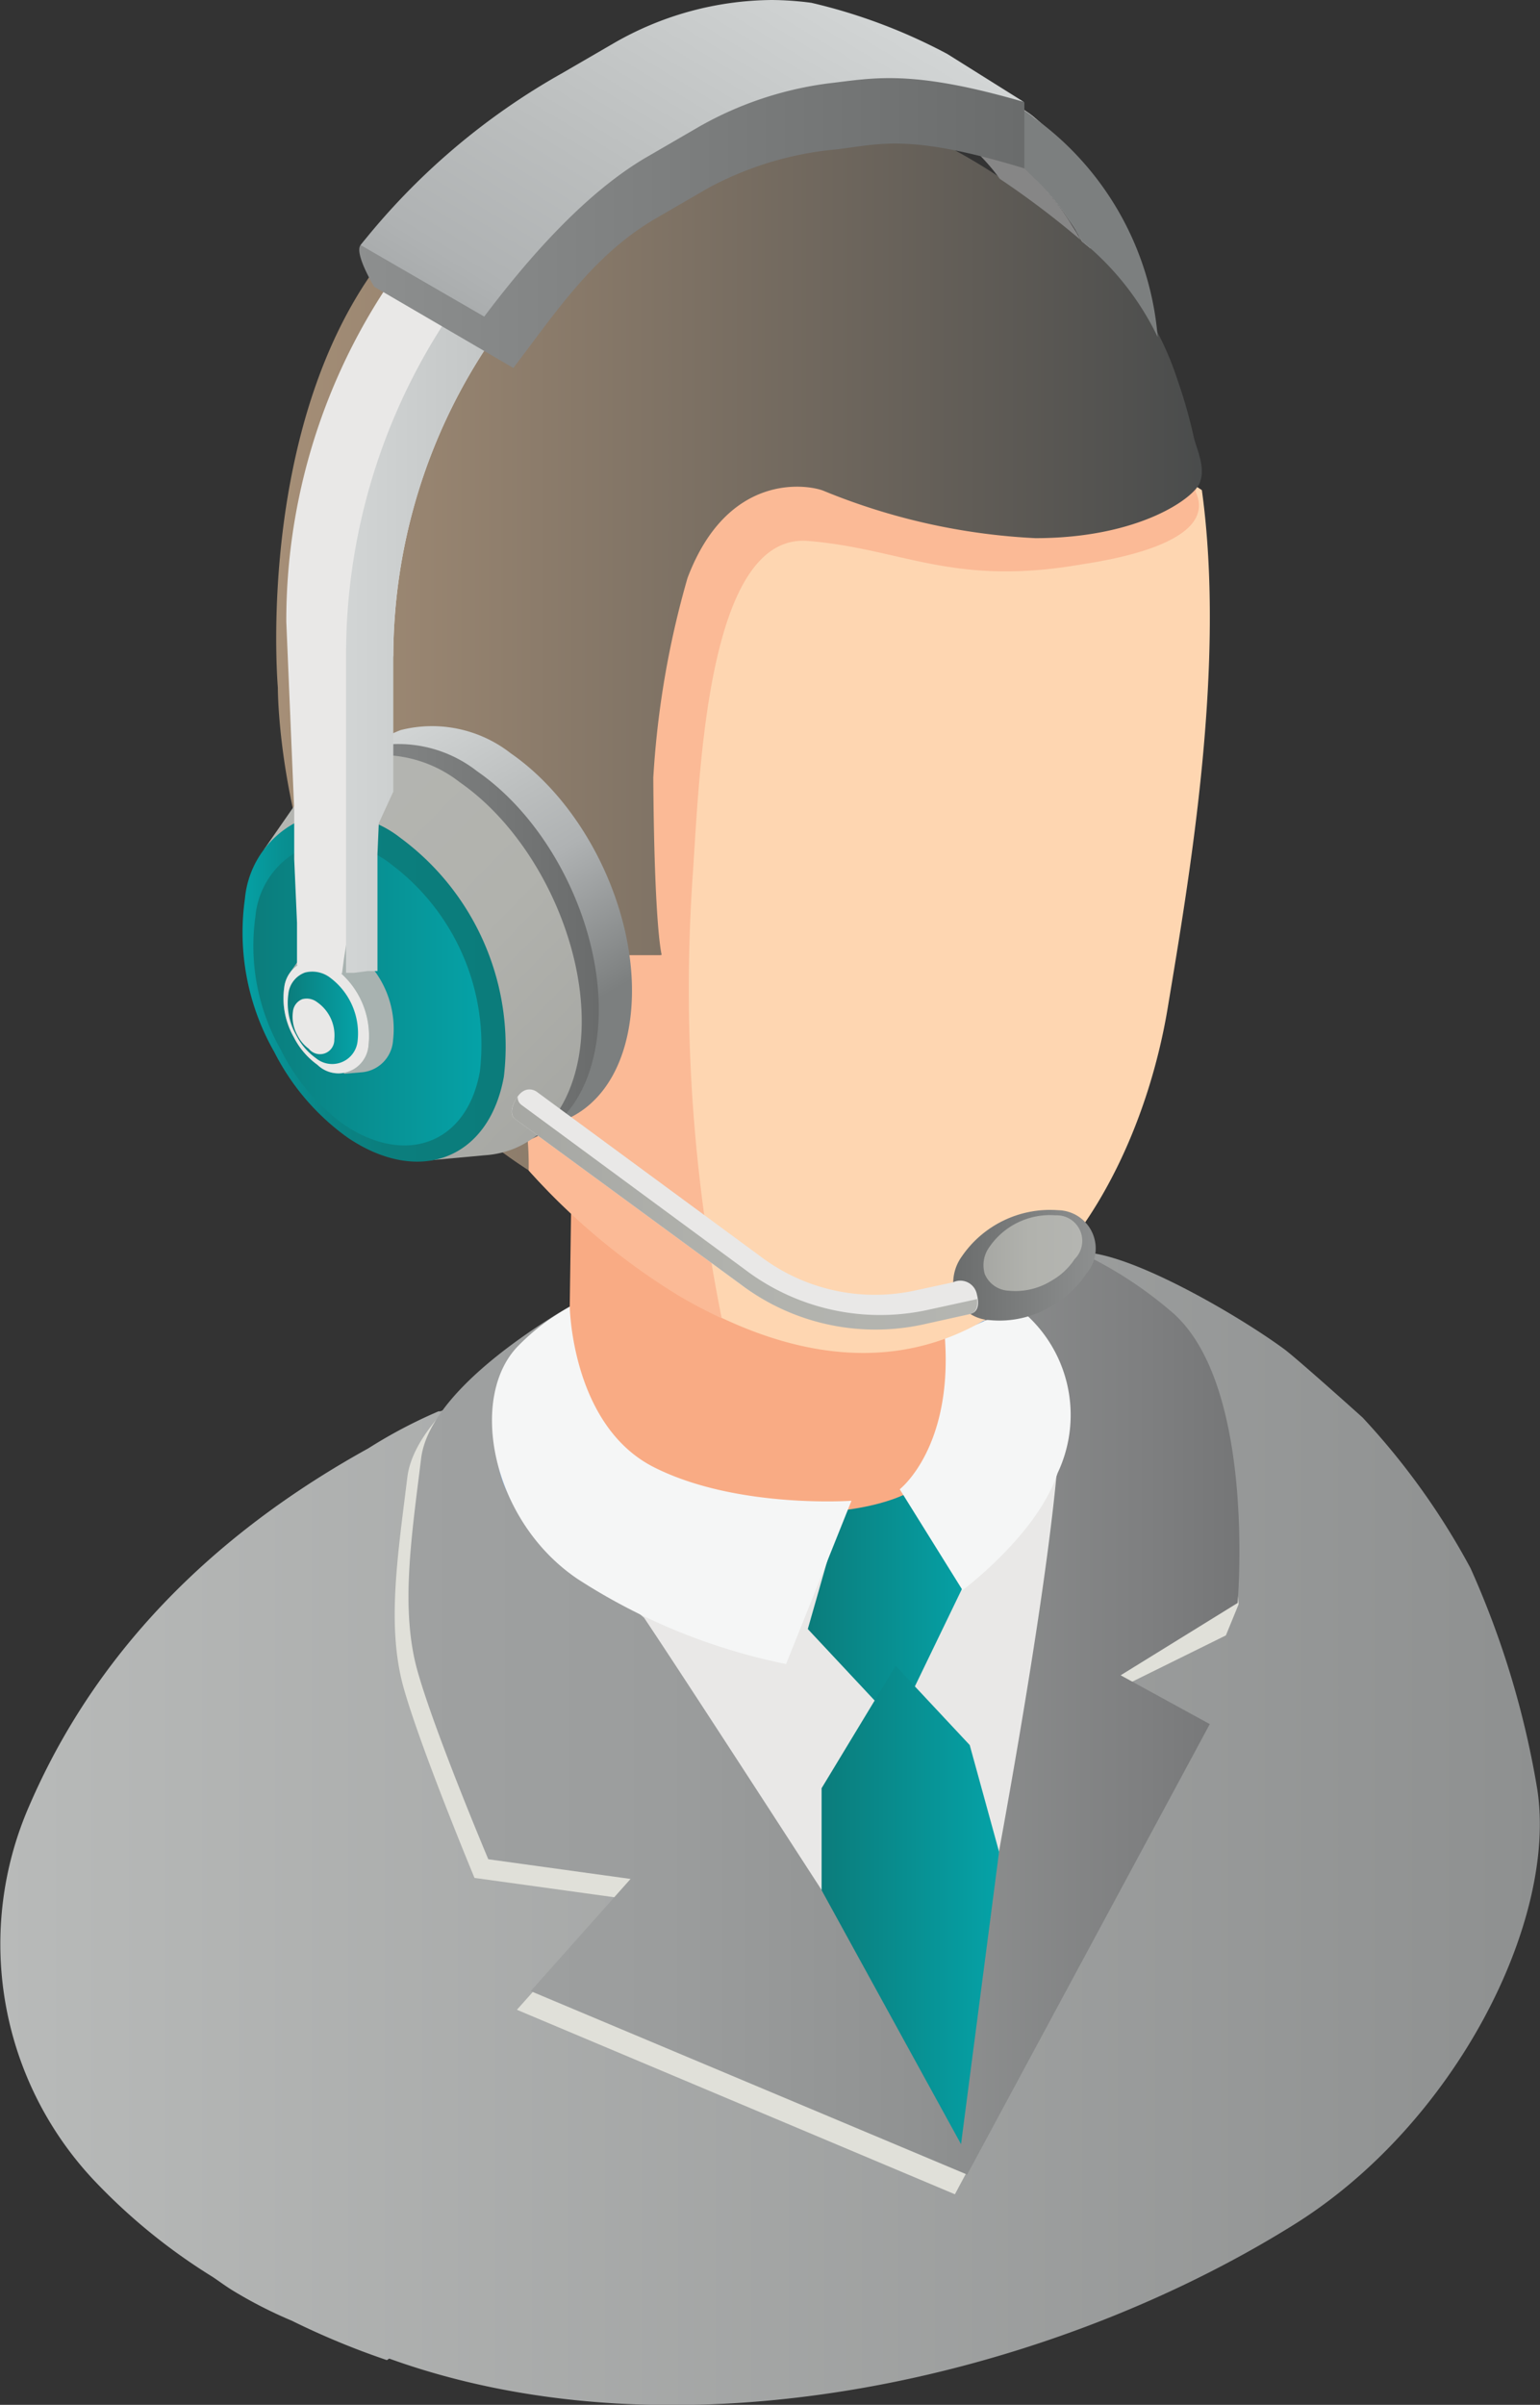 <svg xmlns="http://www.w3.org/2000/svg" xmlns:xlink="http://www.w3.org/1999/xlink" viewBox="0 0 60.3 94.11"><rect x="0" y="0" width="60.3" height="94.11" fill="#333333" stroke="none"/><defs><style>.cls-1{isolation:isolate;}.cls-2{fill:url(#GradientFill_5);}.cls-3{fill:#e0e0d9;mix-blend-mode:multiply;}.cls-4{fill:url(#Безымянный_градиент_3250);}.cls-5{fill:#e9e8e7;}.cls-6{fill:url(#Безымянный_градиент_236);}.cls-7{fill:url(#Безымянный_градиент_236-2);}.cls-8{fill:#7ea9d9;}.cls-9{fill:#c7dbeb;}.cls-10{fill:#f9ab84;}.cls-11{fill:#f5f6f6;}.cls-12{fill:#fed6b1;}.cls-13{fill:#fbba96;}.cls-14{fill:url(#Безымянный_градиент_1102);}.cls-15{fill:url(#GradientFill_4);}.cls-16{fill:url(#Безымянный_градиент_1047);}.cls-17{fill:url(#GradientFill_6);}.cls-18{fill:url(#Безымянный_градиент_3255);}.cls-19{fill:url(#Безымянный_градиент_236-3);}.cls-20{fill:#a8b2b0;}.cls-21{fill:#829591;}.cls-22{fill:url(#GradientFill_4-2);}.cls-23{fill:#868686;}.cls-24{fill:url(#Безымянный_градиент_236-4);}.cls-25{fill:url(#Безымянный_градиент_1047-2);}.cls-26{fill:url(#GradientFill_4-3);}.cls-27{fill:url(#Безымянный_градиент_3236);}.cls-28{fill:url(#GradientFill_6-2);}.cls-29{fill:url(#GradientFill_6-3);}</style><linearGradient id="GradientFill_5" y1="71.5" x2="60.3" y2="71.5" gradientUnits="userSpaceOnUse"><stop offset="0" stop-color="#b8bab9"/><stop offset="1" stop-color="#8e9090"/></linearGradient><linearGradient id="Безымянный_градиент_3250" x1="16" y1="66.52" x2="48.53" y2="66.52" gradientUnits="userSpaceOnUse"><stop offset="0" stop-color="#9fa1a1"/><stop offset="0.31" stop-color="#9b9d9d"/><stop offset="0.61" stop-color="#909292"/><stop offset="0.89" stop-color="#7e7f80"/><stop offset="1" stop-color="#757677"/></linearGradient><linearGradient id="Безымянный_градиент_236" x1="-10538.99" y1="61.73" x2="-10532.49" y2="61.73" gradientTransform="matrix(-1, 0, 0, 1, -10500.86, 0)" gradientUnits="userSpaceOnUse"><stop offset="0" stop-color="#05a2a7"/><stop offset="1" stop-color="#0b7c7b"/></linearGradient><linearGradient id="Безымянный_градиент_236-2" x1="-10539.97" y1="74.55" x2="-10533.03" y2="74.55" xlink:href="#Безымянный_градиент_236"/><linearGradient id="Безымянный_градиент_1102" x1="-10547.85" y1="24.75" x2="-10511.67" y2="24.75" gradientTransform="matrix(-1, 0, 0, 1, -10500.86, 0)" gradientUnits="userSpaceOnUse"><stop offset="0" stop-color="#4a4c4c"/><stop offset="1" stop-color="#a68f77"/></linearGradient><linearGradient id="GradientFill_4" x1="-212.02" y1="29.08" x2="-203.73" y2="43.43" gradientTransform="translate(226.63)" gradientUnits="userSpaceOnUse"><stop offset="0" stop-color="#d2d5d5"/><stop offset="0.28" stop-color="#bbbebe"/><stop offset="0.44" stop-color="#afb2b3"/><stop offset="0.79" stop-color="#7c7f7f"/><stop offset="1" stop-color="#7c7f7f"/></linearGradient><linearGradient id="Безымянный_градиент_1047" x1="-10524.31" y1="36.96" x2="-10512.31" y2="36.96" gradientTransform="matrix(-1, 0, 0, 1, -10500.86, 0)" gradientUnits="userSpaceOnUse"><stop offset="0" stop-color="#6a6c6c"/><stop offset="1" stop-color="#8d8f8f"/></linearGradient><linearGradient id="GradientFill_6" x1="-215.56" y1="31.84" x2="-203.71" y2="43.43" gradientTransform="translate(226.63)" gradientUnits="userSpaceOnUse"><stop offset="0" stop-color="#b4b5b1"/><stop offset="0.52" stop-color="#b1b2ad"/><stop offset="1" stop-color="#a6a7a3"/></linearGradient><linearGradient id="Безымянный_градиент_3255" x1="-10520.66" y1="38.65" x2="-10510.29" y2="38.65" gradientTransform="matrix(-1, 0, 0, 1, -10500.86, 0)" gradientUnits="userSpaceOnUse"><stop offset="0" stop-color="#0b7c7b"/><stop offset="0.45" stop-color="#0b7e7d"/><stop offset="0.67" stop-color="#0a8485"/><stop offset="0.84" stop-color="#089092"/><stop offset="0.98" stop-color="#05a0a4"/><stop offset="1" stop-color="#05a2a7"/></linearGradient><linearGradient id="Безымянный_градиент_236-3" x1="-10519.75" y1="38.91" x2="-10510.72" y2="38.91" xlink:href="#Безымянный_градиент_236"/><linearGradient id="GradientFill_4-2" x1="13.39" y1="20.14" x2="45.33" y2="20.14" gradientTransform="matrix(1, 0, 0, 1, 0, 0)" xlink:href="#GradientFill_4"/><linearGradient id="Безымянный_градиент_236-4" x1="-10514.91" y1="39.83" x2="-10512.13" y2="39.83" xlink:href="#Безымянный_градиент_236"/><linearGradient id="Безымянный_градиент_1047-2" x1="-10540.95" y1="8.1" x2="-10514.88" y2="8.1" xlink:href="#Безымянный_градиент_1047"/><linearGradient id="GradientFill_4-3" x1="-194.82" y1="-1.05" x2="-214.61" y2="31.71" xlink:href="#GradientFill_4"/><linearGradient id="Безымянный_градиент_3236" x1="-10543.73" y1="49.51" x2="-10538.17" y2="49.51" gradientTransform="matrix(-1, 0, 0, 1, -10500.86, 0)" gradientUnits="userSpaceOnUse"><stop offset="0" stop-color="#8d8f8f"/><stop offset="1" stop-color="#6a6c6c"/></linearGradient><linearGradient id="GradientFill_6-2" x1="-10543.18" y1="49.03" x2="-10539.36" y2="49.03" gradientTransform="matrix(-1, 0, 0, 1, -10500.86, 0)" xlink:href="#GradientFill_6"/><linearGradient id="GradientFill_6-3" x1="-10539.12" y1="47.47" x2="-10520.89" y2="47.47" gradientTransform="matrix(-1, 0, 0, 1, -10500.86, 0)" xlink:href="#GradientFill_6"/></defs><title>callcenter</title><g class="cls-1"><g id="Layer_2" data-name="Layer 2"><g id="Layer_1-2" data-name="Layer 1"><path class="cls-2" d="M60.19,70a35.06,35.06,0,0,0-2.61-8.63,28.13,28.13,0,0,0-4.23-5.9l0,0,0,0c-.4-.36-2.59-2.32-3.06-2.67-1.71-1.26-5.81-3.67-7.8-3.79-1.15-.08-2.26-.12-3.42-.12l.45,2.65a.67.67,0,0,0-.28,0,.77.77,0,0,0-.28,0h-.12a1.63,1.63,0,0,0-.44,0h0c-.48,0-.91,0-1.39,0h-.16a1,1,0,0,0-.32,0,8.42,8.42,0,0,0-1.39.08,54.1,54.1,0,0,0-5.68.64h-.2c-.08,0-.12,0-.2,0-.76.12-1.51.24-2.27.4-1.43.28-2.82.6-4.21,1a3.32,3.32,0,0,0-.83.24l-1.22.33h0l-.11,0c-1.07.3-2.13.61-3.18,1l-.07,0,0,0a19.46,19.46,0,0,0-2.75,1.45l0,0h0c-7.76,4.29-11.41,9.67-13.28,14A13.49,13.49,0,0,0,3.63,85.27a23.1,23.1,0,0,0,4.69,3.83c.27.18.52.37.8.54a17.42,17.42,0,0,0,2.31,1.18,30.47,30.47,0,0,0,3.72,1.54h0l.09-.06c11.34,4.09,25.69.82,35.39-5.22C57,83.13,61,75.14,60.19,70ZM33.56,76c-1.37-4.18-3.22-9.4-4.56-11.39l-5.87-3.8a27.41,27.41,0,0,1,2.74-.65c.83-.32,1.67-.6,2.5-.91h.08s.08,0,.16,0a.3.3,0,0,1,.16,0,70.47,70.47,0,0,1,7.67-2.15c.28,0,.56-.12.87-.16L39,56.54c1.79-.32,1.38-3.2,3.21-3.36l.51-.05c.16,3.91-3.41,16.17-5.62,23.36C35.92,76.3,34.75,76.16,33.56,76Z"/><path class="cls-3" d="M22.33,51.55s-6,3.17-6.38,6.26-.82,5.86-.14,8.26,2.77,7.42,2.77,7.42l5.57.77-3.91,4.39,17.15,7.22,9.44-17.66L43.34,66.3,48,64l.5-1.22c-.13-1.86-.12-7.21-2.83-9.45a19.63,19.63,0,0,0-7-3.68Z"/><path class="cls-4" d="M45.82,51.29a15.84,15.84,0,0,0-6.64-3.36L22.87,50.81s-6,3.17-6.38,6.26-.82,5.92-.14,8.33,2.77,7.36,2.77,7.36l5.57.77-3.91,4.39L37.87,85.1l9.5-17.63-3.49-1.91,4.58-2.83S49.21,54.08,45.82,51.29Z"/><path class="cls-5" d="M37.3,81.9S27.59,66.84,25.22,63.31l-5-4.33a3.81,3.81,0,0,1,.3-4.65c.4-.12.81-.23,1.22-.34v0a8.35,8.35,0,0,1,.83-.19c1.38-.36,2.78-.68,4.2-1,.75-.16,1.52-.28,2.27-.4.08,0,.12,0,.2,0h.19a53.21,53.21,0,0,1,5.68-.63,8.35,8.35,0,0,1,1.4-.08,1,1,0,0,1,.32,0H37c.48,0,.91,0,1.4,0h0a1.6,1.6,0,0,1,.43,0h0l2.68,2.62C41.87,59.61,37.3,81.9,37.3,81.9Z"/><polygon class="cls-6" points="33.85 55.99 31.63 63.75 35.11 67.47 38.13 61.22 33.85 55.99"/><polygon class="cls-7" points="35.07 65.19 32.17 69.98 32.17 73.97 37.63 83.91 39.12 72.47 37.97 68.29 35.07 65.19"/><path class="cls-8" d="M21.5,60.87l-1.41-2.09a3.6,3.6,0,0,1,1.61-5.35c5.61-2.25,8.74-2.81,14.74-3.59l4.38,3.88A171.25,171.25,0,0,0,21.5,60.87Z"/><path class="cls-9" d="M37.29,57.56,38.89,53l-1-1.81-1.16,1.15S35.37,57.19,37.29,57.56Z"/><path class="cls-10" d="M22.42,43.34l-.15,10.45s1.18,4.22,5,5,6.93.37,8.4-.43c1.3-.71,1.32-1,1.32-1l.15-10.32Z"/><path class="cls-11" d="M37,52.38c.3,4.3-1.77,5.9-1.77,5.9l2.46,3.95s2.93-2.18,3.72-4.58a5.3,5.3,0,0,0-1.6-6.51Z"/><path class="cls-12" d="M20.7,45.8h0a26.33,26.33,0,0,0,5.88,4.88c11.46,6.77,17.79-3,19.15-11.28C46.6,34.16,48,26,47.06,19.18c-1.39-.94-3.48-1.4-6.6-.69-9.67,2.2-14.49,3-14.44,9s-.15,9.93-.15,9.93l-2.47,0s-3-11.06-5.94-8.34C10.92,35.09,20.94,36.37,20.7,45.8Z"/><path class="cls-13" d="M40,14.57a6.94,6.94,0,0,1,3.55.55,7.33,7.33,0,0,1,2.11,1.64,5.12,5.12,0,0,1,1.15,1.72,1,1,0,0,1,0,.75c1,2.11-3.82,2.75-4.54,2.87-5,.85-6.95-.63-10.63-.93-3.94-.32-4.24,9-4.51,13a65,65,0,0,0,1.13,17.42c-.56-.26-1.12-.55-1.71-.9A26.15,26.15,0,0,1,20.7,45.8c-1.4-8.29-10.79-12-3.23-16.77,4.81-3,5.94,8.34,5.94,8.34l2.47,0a32.61,32.61,0,0,1-1.52-10c0-.88,1.53-1.56,1.32-2.41-.32-1.32.38-1.93.67-3.07.36-1.4.67-2.81,1-4.22a1.45,1.45,0,0,1,.23-.58,1.32,1.32,0,0,1,.35-.28,7.55,7.55,0,0,1,2.81-1c1.18-.19,2.38.19,3.57-.09.27-.06.52-.18.78-.26a6.58,6.58,0,0,1,.86-.14C37.32,15.16,38.6,14.68,40,14.57Z"/><path class="cls-14" d="M10.88,26.91S10.81,39.45,20.7,45.8a12.14,12.14,0,0,0-2-6.89c-.53-.84-1.14-1.62-1.74-2.42a6.43,6.43,0,0,1-1.29-3.1,4.5,4.5,0,0,1,1.44-4,2.11,2.11,0,0,1,3,.37A20.12,20.12,0,0,1,23,35.91c.16.48.31,1,.44,1.46l2.47,0s-.29-1-.33-6.93a35.67,35.67,0,0,1,1.34-7.82c1.58-4.18,4.71-3.65,5.31-3.42a25,25,0,0,0,8.31,1.86c4,0,6.14-1.52,6.42-2.13s-.11-1.35-.22-1.84a19.4,19.4,0,0,0-.63-2.21,12.11,12.11,0,0,0-3.42-5.27C35.51,3.56,29,1.5,19.26,6.52S10.88,26.91,10.88,26.91Z"/><path class="cls-11" d="M22.31,51.14a8.58,8.58,0,0,0-2,1.51c-2,2-1.08,6.87,2.32,9.15a23.65,23.65,0,0,0,8.15,3.32l2.56-6.39s-4.5.32-7.73-1.31S22.31,51.14,22.31,51.14Z"/><path class="cls-15" d="M20,29.48a5,5,0,0,0-4.31-.91,4.35,4.35,0,0,0-2.79,3.67,10.94,10.94,0,0,0,1.33,6.93A10.74,10.74,0,0,0,17.52,43c3.26,2.21,6.43,1,7.1-2.76S23.22,31.71,20,29.48Z"/><path class="cls-16" d="M18.68,30.18a5,5,0,0,0-4.31-.91,4.35,4.35,0,0,0-2.79,3.67,10.94,10.94,0,0,0,1.33,6.93,10.74,10.74,0,0,0,3.31,3.87c3.26,2.21,6.43,1,7.1-2.76S21.92,32.42,18.68,30.18Z"/><path class="cls-17" d="M18,30.61a5,5,0,0,0-4.31-.91A3.56,3.56,0,0,0,12,30.84h0l0,0a4.38,4.38,0,0,0-.41.6l-1.25,1.8.48.91a11.38,11.38,0,0,0,1.43,6.1,10.74,10.74,0,0,0,3.31,3.87,7.41,7.41,0,0,0,.8.47l.43.82,2.19-.2h0c1.82-.12,3.25-1.47,3.68-3.84C23.31,37.67,21.21,32.84,18,30.61Z"/><path class="cls-18" d="M15.68,32.79A4.27,4.27,0,0,0,12,32a3.75,3.75,0,0,0-2.41,3.17,9.44,9.44,0,0,0,1.15,6,9.27,9.27,0,0,0,2.86,3.34c2.81,1.91,5.55.85,6.13-2.38A10.13,10.13,0,0,0,15.68,32.79Z"/><path class="cls-19" d="M15.3,33.81a3.73,3.73,0,0,0-3.24-.69A3.27,3.27,0,0,0,10,35.88a8.23,8.23,0,0,0,1,5.21A8.08,8.08,0,0,0,13.45,44c2.45,1.66,4.84.74,5.34-2.07A8.84,8.84,0,0,0,15.3,33.81Z"/><path class="cls-20" d="M13.86,37.19a1.61,1.61,0,0,0-1.4-.3,1.16,1.16,0,0,0-.55.37h0a1.41,1.41,0,0,0-.13.19l-.41.59.16.3a3.7,3.7,0,0,0,.47,2,3.49,3.49,0,0,0,1.08,1.26l.26.15.14.27.71-.06h0a1.34,1.34,0,0,0,1.2-1.25A3.82,3.82,0,0,0,13.86,37.19Z"/><path class="cls-21" d="M13.12,37.9a1.39,1.39,0,0,0-1.21-.26,1.22,1.22,0,0,0-.78,1,3.07,3.07,0,0,0,.37,1.94,3,3,0,0,0,.93,1.09,1.18,1.18,0,0,0,2-.77A3.29,3.29,0,0,0,13.12,37.9Z"/><path class="cls-5" d="M42.7,9.72l0,0-.34-.28h0l-.16-.3c-.12-.22-.27-.43-.41-.64,0,0,0,0,0,0a7.45,7.45,0,0,0-.47-.62,7.2,7.2,0,0,0-.51-.58l-.51-.5a1.74,1.74,0,0,0-.16-.14h0c-.15-.14-.31-.27-.47-.39a6.56,6.56,0,0,0-.62-.45c-.18-.12-.37-.23-.55-.34h0a.75.75,0,0,0-.11-.07l-.53-.27a10.6,10.6,0,0,0-1.37-.54,9.72,9.72,0,0,0-3-.49,10.05,10.05,0,0,0-5.09,1.38l-2,1.16a22.07,22.07,0,0,0-11,19l-.5,3.4,0,.18-.05.34-.38,2.56-.16,1.12L13.55,37l-.08.5h0l-.08.6L12,37.85l-.37-.08v-.14l0-.93,0-.58v0l-.11-2.5v-.19l0-1.16,0-.57-.31-7.37a23.68,23.68,0,0,1,3.8-12.9c.2-.32.42-.65.65-1A23.05,23.05,0,0,1,20,5.71s0,0,0,0a23.38,23.38,0,0,1,3-2.06l2-1.15a11.9,11.9,0,0,1,11.88-.11l1.47.85.58.35.19.11h0a.22.22,0,0,1,.09.05c.18.09.35.19.51.3l.31.2a0,0,0,0,1,0,0l.2.14a2.51,2.51,0,0,1,.3.23C42.3,6.06,42.31,7.37,42.7,9.72Z"/><path class="cls-22" d="M45.33,13.19A10.92,10.92,0,0,0,42.7,9.72l0,0-.34-.28h0l-.16-.3c-.12-.22-.27-.43-.41-.64,0,0,0,0,0,0a7.45,7.45,0,0,0-.47-.62,7.2,7.2,0,0,0-.51-.58l-.51-.5a1.74,1.74,0,0,0-.16-.14h0c-.15-.14-.31-.27-.47-.39a6.56,6.56,0,0,0-.62-.45c-.18-.12-.37-.23-.55-.34h0a.75.75,0,0,0-.11-.07l-.53-.27a10.6,10.6,0,0,0-1.37-.54,9.72,9.72,0,0,0-3-.49,10.05,10.05,0,0,0-5.09,1.38l-2,1.16a22.07,22.07,0,0,0-11,19v5.33l-.57,1.24v.05l-.05,1.16V38l-.38,0-.54.07-.31,0V25.62a23.85,23.85,0,0,1,3.79-12.9,10.85,10.85,0,0,1,.66-.95A23.58,23.58,0,0,1,25.31,5l2-1.16a11.86,11.86,0,0,1,8.09-1.45h0a11.46,11.46,0,0,1,2.76.85l.18.08.58.28.19.11h0a.22.22,0,0,1,.09.05c.18.09.35.19.51.3l.31.2a0,0,0,0,1,0,0l.2.14a2.51,2.51,0,0,1,.3.23A11.76,11.76,0,0,1,45.33,13.19Z"/><path class="cls-23" d="M42.15,9.09l.16.3A34.36,34.36,0,0,0,39.15,7a8.27,8.27,0,0,0-.77-.91h0a9.89,9.89,0,0,0-2-1.6,10.6,10.6,0,0,1,1.37.54l.53.27a.75.75,0,0,1,.11.07h0c.19.11.38.22.55.34a6.56,6.56,0,0,1,.62.45,4.42,4.42,0,0,1,.49.39,1.74,1.74,0,0,1,.16.14l.51.5a7.2,7.2,0,0,1,.51.58,7.45,7.45,0,0,1,.47.62s0,0,0,0C41.88,8.65,42,8.87,42.15,9.09Z"/><path class="cls-5" d="M13.12,37.9a1.39,1.39,0,0,0-1.21-.26,1.22,1.22,0,0,0-.78,1,3.07,3.07,0,0,0,.37,1.94,3,3,0,0,0,.93,1.09,1.18,1.18,0,0,0,2-.77A3.29,3.29,0,0,0,13.12,37.9Z"/><path class="cls-24" d="M12.94,38.27a1.15,1.15,0,0,0-1-.21,1,1,0,0,0-.65.85,2.53,2.53,0,0,0,.31,1.6,2.49,2.49,0,0,0,.77.9A1,1,0,0,0,14,40.76,2.72,2.72,0,0,0,12.94,38.27Z"/><path class="cls-5" d="M12.42,39.22a.67.67,0,0,0-.58-.12.58.58,0,0,0-.37.49,1.47,1.47,0,0,0,.18.93,1.44,1.44,0,0,0,.44.52.56.56,0,0,0,1-.37A1.58,1.58,0,0,0,12.42,39.22Z"/><path class="cls-25" d="M25.71,8.53l2-1.16a13,13,0,0,1,5-1.52c1.74-.2,2.83-.65,7.4.74V4l-2.75-.86c-1.89-1.2-5.59-1.22-5.59-1.22a12.31,12.31,0,0,0-1.53-.1A12.55,12.55,0,0,0,24,3.5L22,4.66c-2.55,1.47-6.05,2.71-7.88,4.93-.26.32.53,1.63.53,1.63L20.1,14.4C21.78,12.2,23.25,9.95,25.71,8.53Z"/><path class="cls-26" d="M25.37,6.12l2-1.16a13.82,13.82,0,0,1,5.09-1.7c1.74-.2,3.2-.56,7.63.73l-3-1.88a21.79,21.79,0,0,0-5.32-2A12.33,12.33,0,0,0,30.23,0,12.55,12.55,0,0,0,24,1.71L22,2.87a26.89,26.89,0,0,0-7.88,6.72l4.84,2.8C20.61,10.2,22.9,7.54,25.37,6.12Z"/><path class="cls-27" d="M37.66,49.17a1.77,1.77,0,0,0-.26,1.55,1.55,1.55,0,0,0,1.35.94,3.91,3.91,0,0,0,2.45-.57,3.84,3.84,0,0,0,1.33-1.24,1.5,1.5,0,0,0-1.09-2.49A4.19,4.19,0,0,0,37.66,49.17Z"/><path class="cls-28" d="M38.74,48.8a1.21,1.21,0,0,0-.18,1.06,1.07,1.07,0,0,0,.93.65,2.68,2.68,0,0,0,1.68-.39,2.63,2.63,0,0,0,.91-.85,1,1,0,0,0-.75-1.71A2.88,2.88,0,0,0,38.74,48.8Z"/><path class="cls-5" d="M34.25,52A8.77,8.77,0,0,1,29,50.26L20.2,43.81s-.36-.16,0-.79.81-.3.81-.3l8.77,6.45a7.43,7.43,0,0,0,6.06,1.33l1.48-.32a.66.66,0,0,1,.93.47c.19.73-.25.76-.25.76l-1.88.41A8.81,8.81,0,0,1,34.25,52Z"/><path class="cls-29" d="M38.21,50.85l-1.88.41a8.76,8.76,0,0,1-7.15-1.57l-8.76-6.45a.37.37,0,0,1-.15-.33l-.07.11c-.35.63,0,.79,0,.79L29,50.26a8.76,8.76,0,0,0,7.15,1.57L38,51.42s.33-.05.26-.59Z"/></g></g></g></svg>